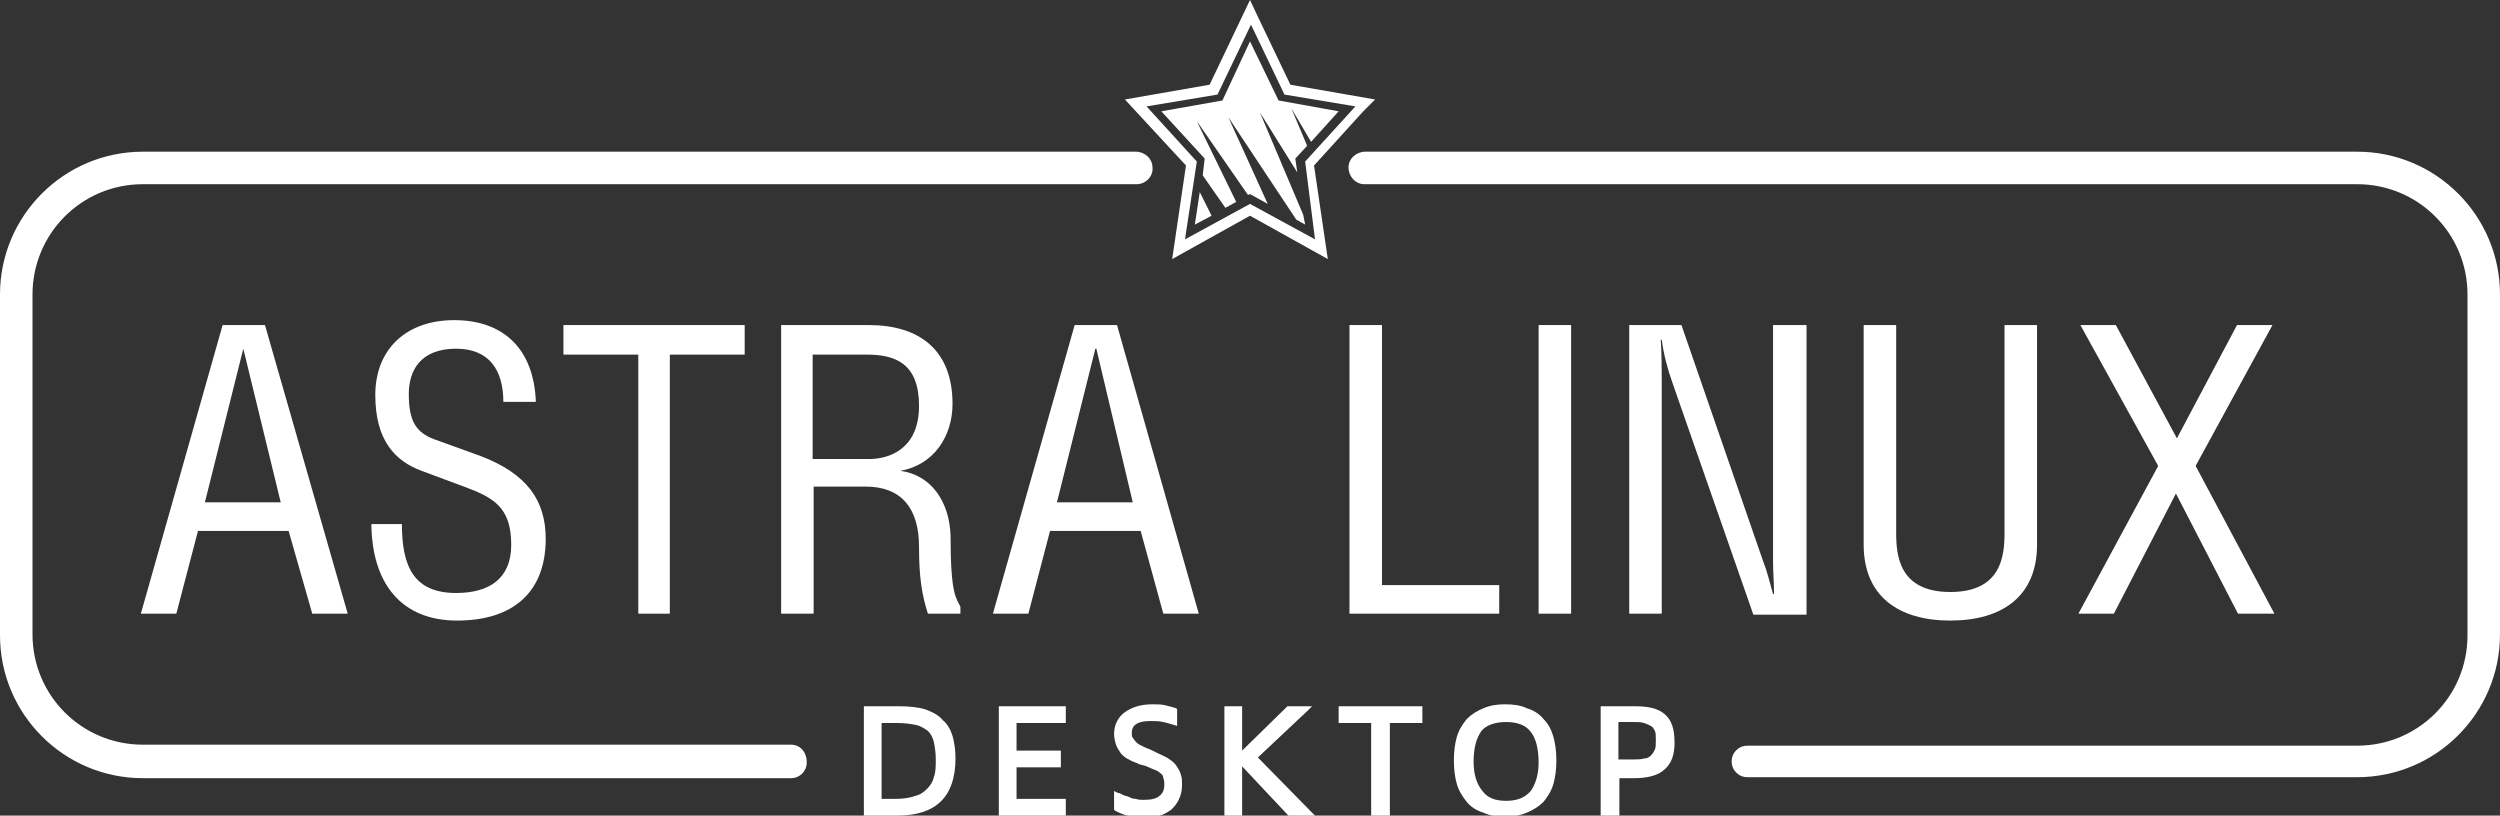 <?xml version="1.0" encoding="utf-8"?>
<!-- Generator: Adobe Illustrator 28.0.0, SVG Export Plug-In . SVG Version: 6.00 Build 0)  -->
<svg version="1.1" id="Слой_1" xmlns="http://www.w3.org/2000/svg" xmlns:xlink="http://www.w3.org/1999/xlink" x="0px" y="0px"
	 viewBox="0 0 253.8 82.8" style="enable-background:new 0 0 253.8 82.8;" xml:space="preserve">
<rect x="0" y="0" width="253.8" height="82.8" fill="#333333" stroke="none"/>
<style type="text/css">
	.st0{fill:#FFFFFF;}
</style>
<g>
	<path class="st0" d="M14.3,62.3h3.6l2.2-8.4h9.2l2.4,8.4h3.6L26.9,33h-4.3L14.3,62.3z M24.7,35.4L28.5,51h-7.7L24.7,35.4L24.7,35.4
		z"/>
	<path class="st0" d="M37.7,53c0,6.3,3.1,10,8.7,10c5.6,0,9-2.8,9-8.3c0-3.9-1.9-6.6-6.6-8.4l-4.7-1.7c-1.9-0.7-2.6-1.9-2.6-4.6
		c0-2.4,1.2-4.6,4.8-4.6c3.3,0,4.8,2.1,4.8,5.4h3.3c-0.2-5.4-3.3-8.3-8.3-8.3c-4.8,0-8,2.9-8,7.6c0,4.6,2,6.7,4.7,7.7l4.3,1.6
		c3,1.1,4.8,2.1,4.8,5.9c0,3.5-2.3,4.9-5.6,4.9c-4.3,0-5.5-2.7-5.5-7l0,0H37.7z"/>
	<polygon class="st0" points="75.6,33 57.2,33 57.2,36 64.8,36 64.8,62.3 68,62.3 68,36 75.6,36 	"/>
	<path class="st0" d="M91.4,47.8L91.4,47.8c3.4-0.6,5.3-3.5,5.3-6.8c0-5.5-3.4-8-8.5-8h-8.9v29.3h3.3V49.4h5.3
		c3.6,0,5.4,2.2,5.4,6.1c0,3.2,0.3,4.9,0.9,6.8h3.3v-0.7c-0.4-0.9-1-1.1-1-7.2C96.4,50.9,94.5,48.2,91.4,47.8z M82.5,46.5V36H88
		c2.9,0,5.3,0.9,5.3,5.2c0,4.3-2.9,5.4-5.1,5.4H82.5z"/>
	<path class="st0" d="M109.1,33l-8.3,29.3h3.6l2.2-8.4h9.2l2.3,8.4h3.6L113.4,33H109.1z M107.3,51l3.9-15.6h0.1L115,51H107.3z"/>
	<polygon class="st0" points="137,33 137,62.3 152.2,62.3 152.2,59.4 140.3,59.4 140.3,33 	"/>
	<rect x="156.2" y="33" class="st0" width="3.3" height="29.3"/>
	<path class="st0" d="M179,57l-8.3-24h-5.3v29.3h3.3V39c0-1.5,0-3-0.1-4.5h0.1c0.2,1.5,0.6,3,1.1,4.4l8.2,23.5h5.4V33H180V57
		c0,1.1,0.1,2.2,0.1,3.3H180C179.6,58.9,179.4,58,179,57z"/>
	<path class="st0" d="M189.2,33v22.3c0,5.2,3.5,7.7,8.8,7.7c5.3,0,8.8-2.5,8.8-7.7V33h-3.3v21.1c0,2.3-0.3,6-5.5,6
		c-5.2,0-5.5-3.7-5.5-6V33H189.2z"/>
	<polygon class="st0" points="214.6,62.3 220.9,50.1 227.2,62.3 230.9,62.3 222.9,47.3 230.7,33 227.1,33 221,44.5 214.8,33 
		211.2,33 219.1,47.3 211,62.3 	"/>
	<path class="st0" d="M239.3,15.4H138.6c-0.9,0-1.7,0.7-1.7,1.6c0,0.9,0.7,1.7,1.6,1.7h100.8c6.2,0,11.2,5,11.2,11.2v0v34.6
		c0,6.2-5,11.2-11.2,11.2h-61.9c-0.9,0-1.6,0.7-1.6,1.6s0.7,1.6,1.6,1.6h61.9c8,0,14.5-6.5,14.5-14.5V29.9
		C253.8,21.9,247.3,15.4,239.3,15.4z"/>
	<path class="st0" d="M80.3,75.6H14.5c-6.2,0-11.2-5-11.2-11.2V29.9c0-6.2,5-11.2,11.2-11.2h100.9c0.9,0,1.7-0.8,1.6-1.7
		c0-0.9-0.8-1.6-1.7-1.6H14.5C6.5,15.4,0,21.9,0,29.9v34.6c0,8,6.5,14.5,14.5,14.5c0,0,0,0,0,0h65.8c0.9,0,1.6-0.7,1.6-1.6
		C81.9,76.3,81.2,75.6,80.3,75.6z"/>
	<path class="st0" d="M138.4,11.3l1.2-1.2L131,8.6l-3.3-6.9L126.9,0l-4.1,8.6l-8.6,1.5l6.2,6.7l-1.4,9.5l7.9-4.4l7.9,4.4l-1.4-9.5
		L138.4,11.3z M133.5,24.3l-6.6-3.6l-6.6,3.6l1.2-7.9l-5.1-5.6l7.2-1.2l3.4-7.1l3.4,7.1l7.2,1.2l-5.1,5.6L133.5,24.3z"/>
	<polygon class="st0" points="127.9,11.4 131.7,17.5 131.5,16.1 132.7,14.8 131.1,11 133.1,14.4 135.9,11.3 129.8,10.2 126.9,4.2 
		124.1,10.2 117.9,11.3 122.3,16.1 122.1,17.8 124.4,21.1 125.5,20.5 121.5,12.3 126.7,19.8 126.9,19.7 128.7,20.7 124.7,11.9 
		131.6,22.3 132.5,22.8 132.3,21.8 	"/>
	<polygon class="st0" points="121.3,22.8 123,21.9 121.8,19.5 	"/>
	<path class="st0" d="M95.7,73.1c-0.4-0.5-1-0.8-1.8-1.1c-0.7-0.2-1.6-0.3-2.6-0.3h-3.4h-0.2v0.2v10.7v0.2h0.2h3.2
		c3.9,0,5.9-1.9,5.9-5.8c0-0.8-0.1-1.6-0.3-2.3C96.5,74.1,96.2,73.5,95.7,73.1z M94.8,78.9c-0.1,0.5-0.4,0.9-0.7,1.2
		c-0.3,0.3-0.7,0.6-1.2,0.7c-0.5,0.2-1.2,0.3-2,0.3h-1.4v-7.7h1.6c0.8,0,1.4,0.1,1.9,0.2c0.5,0.1,0.9,0.4,1.2,0.6
		c0.3,0.3,0.5,0.7,0.6,1.1c0.1,0.5,0.2,1.1,0.2,1.8C95,77.8,95,78.4,94.8,78.9z"/>
	<polygon class="st0" points="101.6,71.7 101.4,71.7 101.4,71.9 101.4,82.6 101.4,82.8 101.6,82.8 107.9,82.8 108.2,82.8 
		108.2,82.6 108.2,81.3 108.2,81.1 107.9,81.1 103.2,81.1 103.2,77.9 107.5,77.9 107.7,77.9 107.7,77.7 107.7,76.4 107.7,76.2 
		107.5,76.2 103.2,76.2 103.2,73.4 107.9,73.4 108.2,73.4 108.2,73.2 108.2,71.9 108.2,71.7 107.9,71.7 	"/>
	<path class="st0" d="M119.4,77.7c-0.2-0.3-0.5-0.5-0.8-0.7c-0.3-0.2-0.8-0.4-1.2-0.6l-0.4-0.2c-0.4-0.2-0.8-0.3-1.1-0.5
		c-0.3-0.1-0.5-0.3-0.6-0.4c-0.1-0.1-0.2-0.3-0.3-0.4c-0.1-0.1-0.1-0.3-0.1-0.5c0-0.5,0.2-1.2,1.9-1.2c0.4,0,0.9,0,1.3,0.1
		c0.4,0.1,0.8,0.2,1.1,0.3l0.3,0.1v-0.3v-1.3V72l-0.1-0.1c-0.3-0.1-0.7-0.2-1.1-0.3c-0.4-0.1-0.9-0.1-1.3-0.1
		c-1.2,0-2.1,0.3-2.8,0.8c-0.7,0.5-1.1,1.3-1.1,2.2c0,0.4,0.1,0.8,0.2,1.1c0.1,0.3,0.3,0.6,0.5,0.9c0.2,0.2,0.5,0.5,0.8,0.6
		c0.3,0.2,0.7,0.3,1.1,0.5l0.4,0.1c0.4,0.1,0.7,0.3,1,0.4c0.3,0.1,0.5,0.2,0.7,0.4c0.2,0.1,0.3,0.3,0.3,0.5c0.1,0.2,0.1,0.4,0.1,0.7
		c0,0.5-0.2,0.9-0.5,1.1c-0.3,0.3-0.9,0.4-1.6,0.4c-0.3,0-0.5,0-0.8-0.1c-0.3,0-0.5-0.1-0.7-0.2c-0.2-0.1-0.4-0.1-0.6-0.2
		c-0.2-0.1-0.3-0.2-0.5-0.2l-0.4-0.2v0.4v1.4v0.1l0.1,0.1c0.4,0.2,0.8,0.4,1.3,0.5c0.5,0.1,1,0.2,1.6,0.2c0.6,0,1.1-0.1,1.6-0.2
		c0.5-0.1,0.9-0.4,1.2-0.6c0.3-0.3,0.6-0.6,0.8-1.1c0.2-0.4,0.3-0.9,0.3-1.4c0-0.4,0-0.7-0.1-1C119.8,78.3,119.6,78,119.4,77.7z"/>
	<polygon class="st0" points="127.7,76.9 132.8,72.1 133.2,71.7 132.6,71.7 130.7,71.7 126.1,76.2 126.1,71.9 126.1,71.7 
		125.9,71.7 124.5,71.7 124.3,71.7 124.3,71.9 124.3,82.6 124.3,82.8 124.5,82.8 125.9,82.8 126.1,82.8 126.1,82.6 126.1,77.8 
		130.8,82.8 130.9,82.8 131,82.8 132.9,82.8 133.5,82.8 133.1,82.4 	"/>
	<polygon class="st0" points="135.9,73.4 139.2,73.4 139.2,82.8 141.1,82.8 141.1,73.4 144.4,73.4 144.4,71.7 135.9,71.7 	"/>
	<path class="st0" d="M156.7,73c-0.4-0.5-1-0.9-1.7-1.1c-0.6-0.3-1.4-0.4-2.2-0.4c-0.8,0-1.5,0.1-2.2,0.4c-0.7,0.3-1.2,0.6-1.7,1.1
		c-0.4,0.5-0.8,1.1-1,1.8c-0.2,0.7-0.3,1.5-0.3,2.4c0,0.9,0.1,1.7,0.3,2.4c0.2,0.7,0.6,1.3,1,1.8c0.4,0.5,1,0.9,1.7,1.1
		c0.6,0.3,1.4,0.4,2.2,0.4c0.8,0,1.5-0.1,2.2-0.4c0.7-0.3,1.2-0.6,1.7-1.1c0.4-0.5,0.8-1.1,1-1.8c0.2-0.7,0.3-1.5,0.3-2.4
		c0-0.9-0.1-1.7-0.3-2.4C157.5,74.1,157.2,73.5,156.7,73z M155.4,80.3c-0.6,0.7-1.4,1-2.5,1c-1.1,0-1.9-0.3-2.4-1
		c-0.6-0.7-0.9-1.7-0.9-3c0-1.4,0.3-2.4,0.8-3.1c0.5-0.6,1.4-0.9,2.5-0.9c1.1,0,2,0.3,2.5,1c0.5,0.6,0.8,1.7,0.8,3.1
		C156.2,78.6,155.9,79.6,155.4,80.3z"/>
	<path class="st0" d="M169,72.5c-0.7-0.6-1.7-0.8-3-0.8h-3.5v11.2h1.9v-3.9h1.5c1.4,0,2.5-0.3,3.1-0.9c0.7-0.6,1-1.5,1-2.7
		C170,74,169.7,73.1,169,72.5z M168,76.1c-0.1,0.2-0.2,0.4-0.4,0.6c-0.2,0.2-0.4,0.3-0.7,0.3c-0.3,0.1-0.7,0.1-1.1,0.1h-1.5v-3.8
		h1.5c0.4,0,0.8,0,1.1,0.1c0.3,0.1,0.5,0.2,0.7,0.3c0.2,0.1,0.3,0.3,0.4,0.5c0.1,0.2,0.1,0.5,0.1,0.9
		C168.1,75.6,168.1,75.9,168,76.1z"/>
</g>
</svg>
